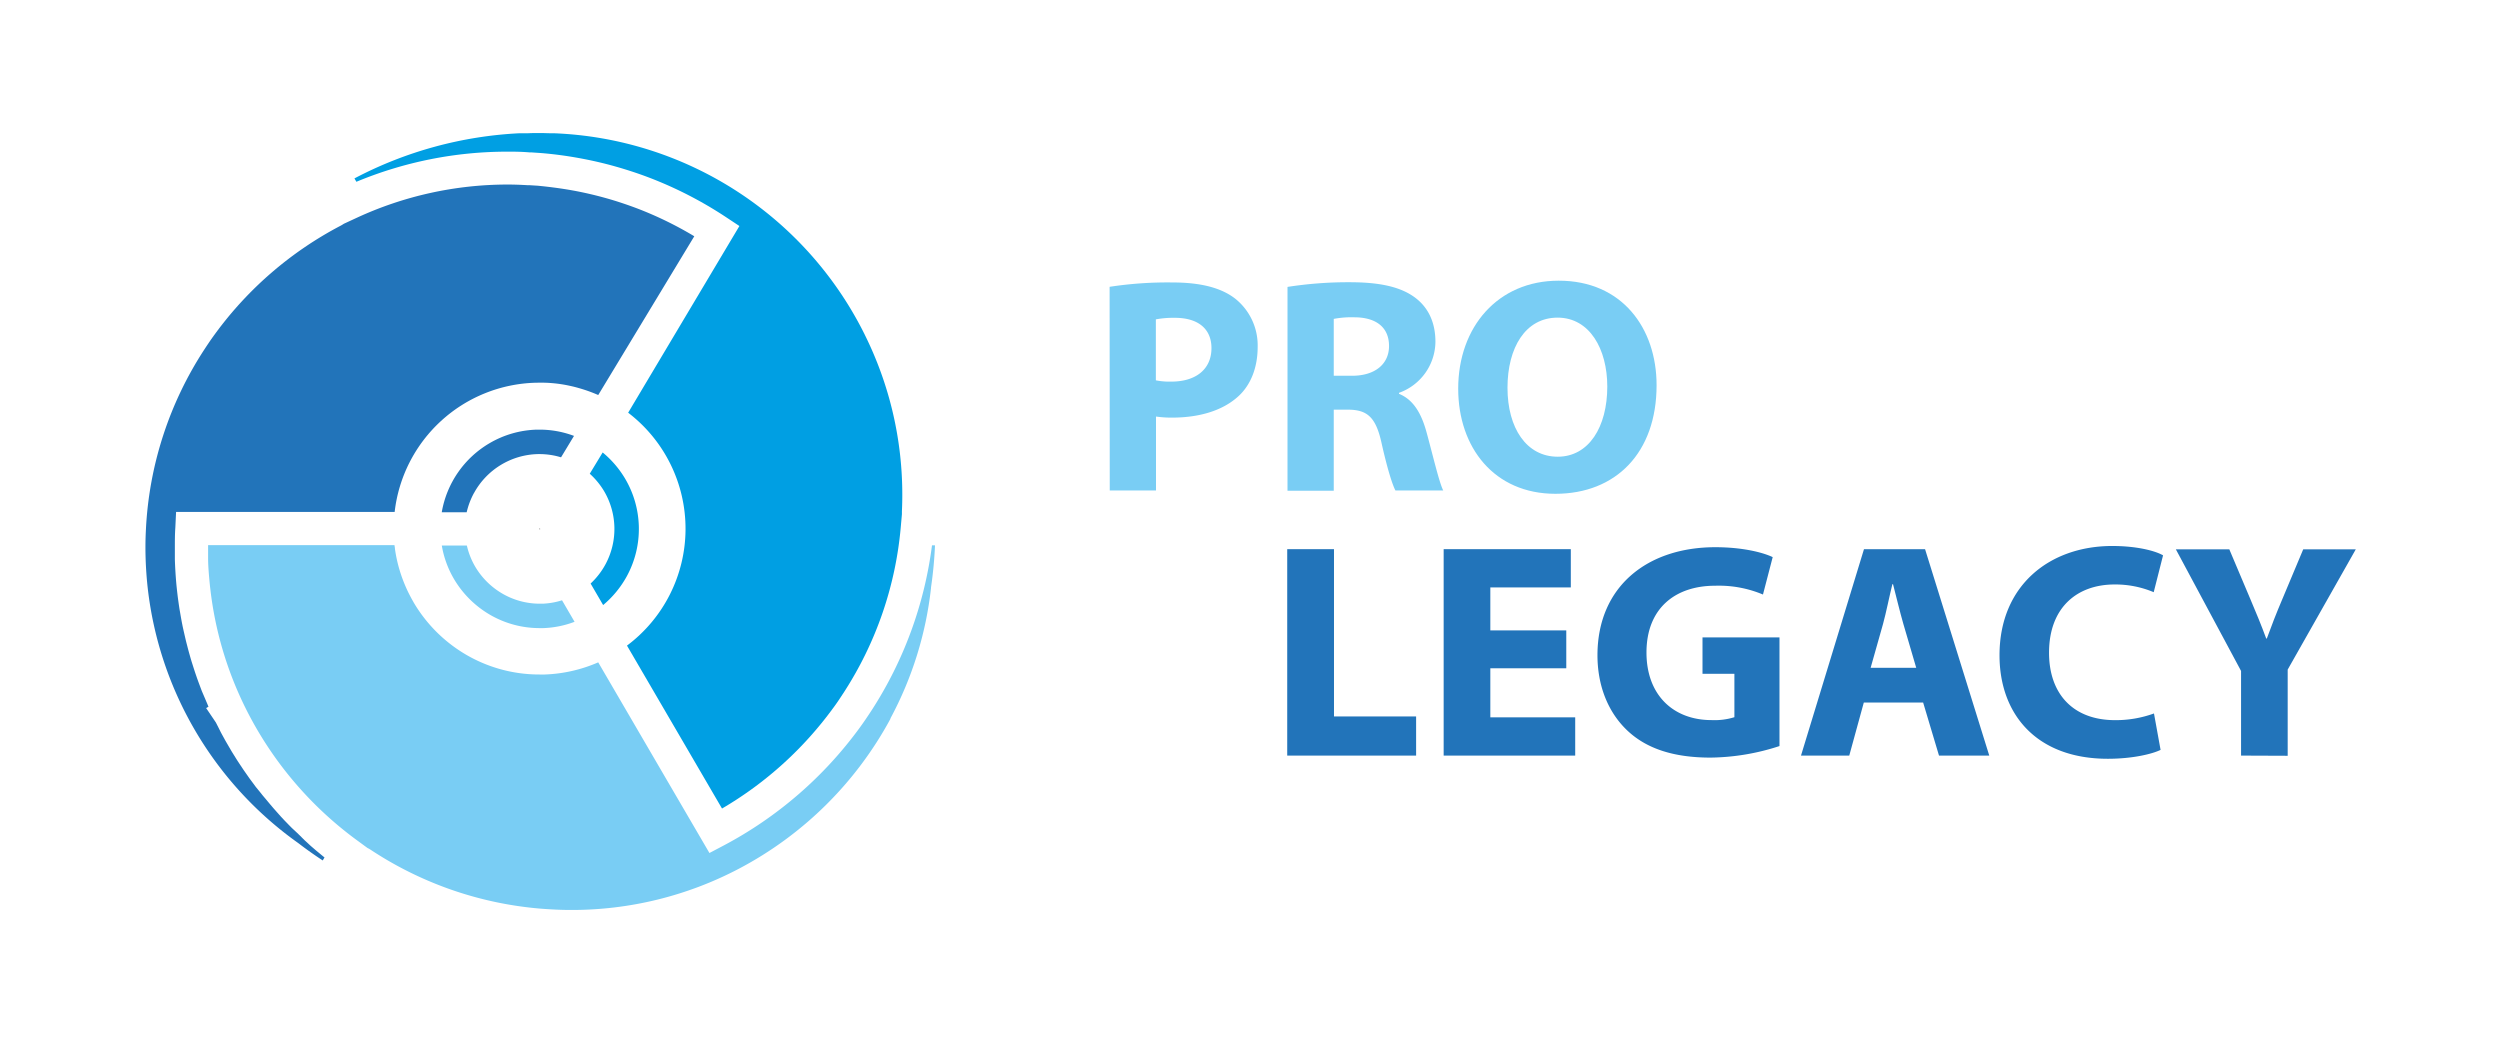 <svg id="Слой_1" data-name="Слой 1" xmlns="http://www.w3.org/2000/svg" viewBox="0 0 534.58 222.97"><defs><style>.cls-1{fill:#79cdf4;}.cls-2{fill:#2274ba;}.cls-3{fill:none;}.cls-4{fill:#009fe3;}</style></defs><path class="cls-1" d="M237.27,61.33a81.56,81.56,0,0,1,13.47-.93c6.13,0,10.55,1.19,13.51,3.56a12.79,12.79,0,0,1,4.68,10.21c0,4.32-1.4,8-4,10.45-3.41,3.2-8.49,4.68-14.34,4.68a22.88,22.88,0,0,1-3.4-.23v15.8h-9.89Zm9.89,20a15.1,15.1,0,0,0,3.31.27c5.3,0,8.58-2.69,8.58-7.16,0-4.06-2.78-6.48-7.81-6.48a20.42,20.42,0,0,0-4.08.33Z"/><path class="cls-1" d="M275.31,61.35a84.62,84.62,0,0,1,13.26-1c6.55,0,11.13,1,14.28,3.49,2.64,2.1,4.09,5.2,4.09,9.26A11.71,11.71,0,0,1,299.15,84v.21c3.06,1.24,4.78,4.16,5.89,8.22,1.37,5,2.7,10.74,3.57,12.45H298.39c-.68-1.27-1.78-4.82-3-10.28s-3.09-7-7.19-7h-3v17.33h-9.89Zm9.89,19h3.91c4.95,0,7.91-2.53,7.91-6.36,0-4-2.77-6.11-7.33-6.14a20.37,20.37,0,0,0-4.49.34Z"/><path class="cls-1" d="M354.23,82.37c0,14.47-8.73,23.22-21.64,23.22-13.08,0-20.78-9.9-20.78-22.48,0-13.19,8.48-23.09,21.48-23.09C346.83,60,354.23,70.16,354.23,82.37Zm-31.88.55c0,8.64,4.08,14.74,10.74,14.74s10.6-6.37,10.6-15c0-8-3.76-14.74-10.63-14.74S322.35,74.34,322.35,82.92Z"/><path class="cls-2" d="M275.25,117.43h10V153.2h17.56v8.37H275.25Z"/><path class="cls-2" d="M334.92,142.9H318.68v10.49h18.15v8.18H308.7V117.43h27.19v8.18H318.68v9.19h16.24Z"/><path class="cls-2" d="M380.51,159.53A48.87,48.87,0,0,1,365.78,162c-8.07,0-13.88-2-17.94-5.92s-6.27-9.58-6.25-16.07c.06-14.68,10.75-23,25.2-23,5.7,0,10.09,1.08,12.27,2.12l-2.08,8a24.33,24.33,0,0,0-10.27-1.88c-8.32,0-14.64,4.68-14.64,14.28,0,9.11,5.75,14.45,13.92,14.45a14.38,14.38,0,0,0,4.88-.62v-9.28h-6.82v-7.78h16.46Z"/><path class="cls-2" d="M398.54,150.23l-3.11,11.34H385.11l13.47-44.14h13.06l13.73,44.14H414.62l-3.39-11.34Zm11.21-7.43L407,133.42c-.75-2.61-1.54-5.91-2.21-8.5h-.14c-.65,2.6-1.31,6-2,8.51L400,142.8Z"/><path class="cls-2" d="M462,160.35c-1.79.88-6,1.9-11.28,1.9-15.28,0-23.16-9.55-23.16-22.13,0-15,10.78-23.37,24.1-23.37,5.19,0,9.13,1,10.87,2l-2,7.88a21.07,21.07,0,0,0-8.38-1.65c-7.87,0-14,4.8-14,14.6,0,8.85,5.21,14.41,14.1,14.41a23.88,23.88,0,0,0,8.34-1.43Z"/><path class="cls-2" d="M479.21,161.57v-18.1l-13.94-26H476.7l4.49,10.62c1.35,3.17,2.32,5.53,3.4,8.45h.13c1-2.75,2-5.33,3.33-8.46l4.45-10.61h11.24l-14.56,25.71v18.43Z"/><polygon class="cls-3" points="115.46 113.21 115.48 113.25 115.48 113.25 115.45 113.19 115.46 113.21"/><path class="cls-4" d="M129.16,105v0a15.92,15.92,0,0,1,.3,15.69h0a16,16,0,0,1-3.17,4.09l2.68,4.6a21.52,21.52,0,0,0,5.09-6.21,21.13,21.13,0,0,0-.41-20.85,21.47,21.47,0,0,0-4.78-5.57l-2.76,4.55A16.24,16.24,0,0,1,129.16,105Z"/><path class="cls-1" d="M104.53,131.31a21.08,21.08,0,0,0,10.86,3l.79,0a20.85,20.85,0,0,0,6.68-1.35l-2.68-4.6a15.91,15.91,0,0,1-4.17.73h0l-.59,0a15.94,15.94,0,0,1-8.19-2.27h0a16.2,16.2,0,0,1-5.52-5.49v0a15.84,15.84,0,0,1-1.88-4.68H94.47A21,21,0,0,0,97.19,124,21.48,21.48,0,0,0,104.53,131.31Z"/><path class="cls-2" d="M101.35,105.44A16,16,0,0,1,115,97.1h0l.39,0a15.77,15.77,0,0,1,4.58.69l2.77-4.58a20.84,20.84,0,0,0-7.35-1.34l-.56,0a21.12,21.12,0,0,0-10.13,2.89,21.28,21.28,0,0,0-10.24,14.78h5.33a16.21,16.21,0,0,1,1.55-4.1Z"/><path class="cls-2" d="M69,184l.39-.65c-.61-.49-1.21-1-1.81-1.49l-.66-.57q-.56-.47-1.11-1l-.69-.63-1-1-.72-.69-1-.93-.72-.73c-.3-.32-.61-.62-.91-.94l-.7-.75-.89-1-.69-.78-.85-1-.65-.78c-.28-.34-.57-.67-.84-1l-.63-.79-.82-1c-.2-.27-.39-.54-.59-.8l-.8-1.08-.58-.83c-.25-.36-.51-.72-.75-1.08l-.58-.87c-.24-.36-.48-.72-.71-1.08s-.37-.59-.55-.88-.46-.73-.68-1.1l-.53-.91-.64-1.1c-.18-.31-.35-.63-.52-.94s-.41-.74-.6-1.11l-.5-1-.51-1-2.08-3.08.5-.3a1.11,1.11,0,0,0-.07-.16c-.11-.27-.22-.54-.34-.81q-.49-1.16-1-2.34c-.14-.36-.27-.72-.41-1.09-.26-.69-.52-1.39-.76-2.09-.14-.41-.28-.81-.41-1.22-.22-.67-.43-1.34-.64-2-.13-.43-.25-.85-.37-1.28-.19-.66-.37-1.33-.54-2-.11-.43-.23-.87-.33-1.3-.16-.68-.31-1.36-.46-2-.09-.42-.19-.84-.27-1.27-.15-.74-.28-1.49-.41-2.24-.06-.37-.13-.73-.19-1.09-.17-1.12-.33-2.23-.46-3.36-.09-.8-.18-1.61-.25-2.43-.13-1.57-.23-3.19-.28-4.81,0-.86,0-1.72,0-2.59v-.18c0-1.23,0-2.59.1-4l.16-3.38H84.39a31.18,31.18,0,0,1,30.14-27.63h.23a28.56,28.56,0,0,1,7,.64c.67.14,1.36.31,2,.5a31.82,31.82,0,0,1,3.91,1.38l.25.11,20.54-33.95a77.82,77.82,0,0,0-12-5.87c-2.26-.86-4.58-1.64-6.91-2.29s-4.77-1.22-7.17-1.65-4.93-.76-7.42-1l-1.75-.11-.41,0c-1.7-.1-3-.14-4.26-.14A76.91,76.91,0,0,0,76.22,46.6l-2.7,1.25-.33.21-.29.17a78.08,78.08,0,0,0-27,23.29c-.65.88-1.32,1.86-2.11,3.07a77.22,77.22,0,0,0-12.59,38.67c-.07,1.34-.1,2.59-.1,3.79a80.34,80.34,0,0,0,.49,8.72,77.58,77.58,0,0,0,32.13,54.47l.11.08q2.5,1.92,5.19,3.68l0-.05Z"/><path class="cls-4" d="M111.18,28.49a84.66,84.66,0,0,0-35.39,9.66l.42.72a84,84,0,0,1,32.39-6.44c1.37,0,2.85,0,4.68.16l.41,0,1.92.13c2.71.22,5.43.58,8.08,1.06s5.26,1.07,7.84,1.8,5.08,1.55,7.54,2.5a84.6,84.6,0,0,1,16.23,8.39l2.81,1.86-1.79,3-22,36.92a31.21,31.21,0,0,1-.25,49.8l18.15,31.12,2.17,3.72a78.28,78.28,0,0,0,23.75-21.47c.76-1,1.53-2.18,2.37-3.47a77.43,77.43,0,0,0,12.1-35.2l.25-2.81c0-.1,0-.21,0-.31v-.31c.06-1.38.08-2.44.08-3.43A76.78,76.78,0,0,0,185,71.75l-.12-.25a77.55,77.55,0,0,0-66.29-43h-.46c-.87,0-1.72-.05-2.58-.05h-.14c-.87,0-1.73,0-2.57.05Z"/><polygon points="115.42 113.13 115.42 113.15 115.42 113.15 115.45 113.19 115.48 113.25 115.48 113.1 115.5 113.09 115.48 113.09 115.47 112.95 115.42 113.04 115.41 113.05 115.41 113.06 115.36 113.03 115.39 113.09 115.33 113.19 115.42 113.13"/><path class="cls-1" d="M190.38,153.66a76.7,76.7,0,0,0,8.7-27.92l0-.13a86.62,86.62,0,0,0,.85-9h-.64a84.62,84.62,0,0,1-12.86,35.2c-.91,1.4-1.75,2.64-2.59,3.79a85.41,85.41,0,0,1-29.14,25.22l-3,1.58-9.46-16.21-14.32-24.56a31.34,31.34,0,0,1-11.43,2.6h-.29c-.27,0-.55,0-.83,0a31.06,31.06,0,0,1-16-4.41,31.39,31.39,0,0,1-10.78-10.77c-.12-.19-.22-.38-.33-.58l-.12-.21c-.29-.52-.57-1.06-.84-1.6a32.19,32.19,0,0,1-1.79-4.54,30.48,30.48,0,0,1-1.06-4.78c0-.25-.07-.51-.1-.77H44.5v.49c0,.72,0,1.52,0,2.3,0,1.49.13,3,.25,4.42.07.74.14,1.48.23,2.22a76.83,76.83,0,0,0,7.32,25l.08.16a78.11,78.11,0,0,0,23.74,28.36l2.44,1.79.38.2.29.18A77.5,77.5,0,0,0,115.6,194.3c.92.07,1.85.13,2.78.18,1.39.07,2.55.1,3.65.1A76.7,76.7,0,0,0,158,185.76a78.14,78.14,0,0,0,32.43-32.1Z"/></svg>